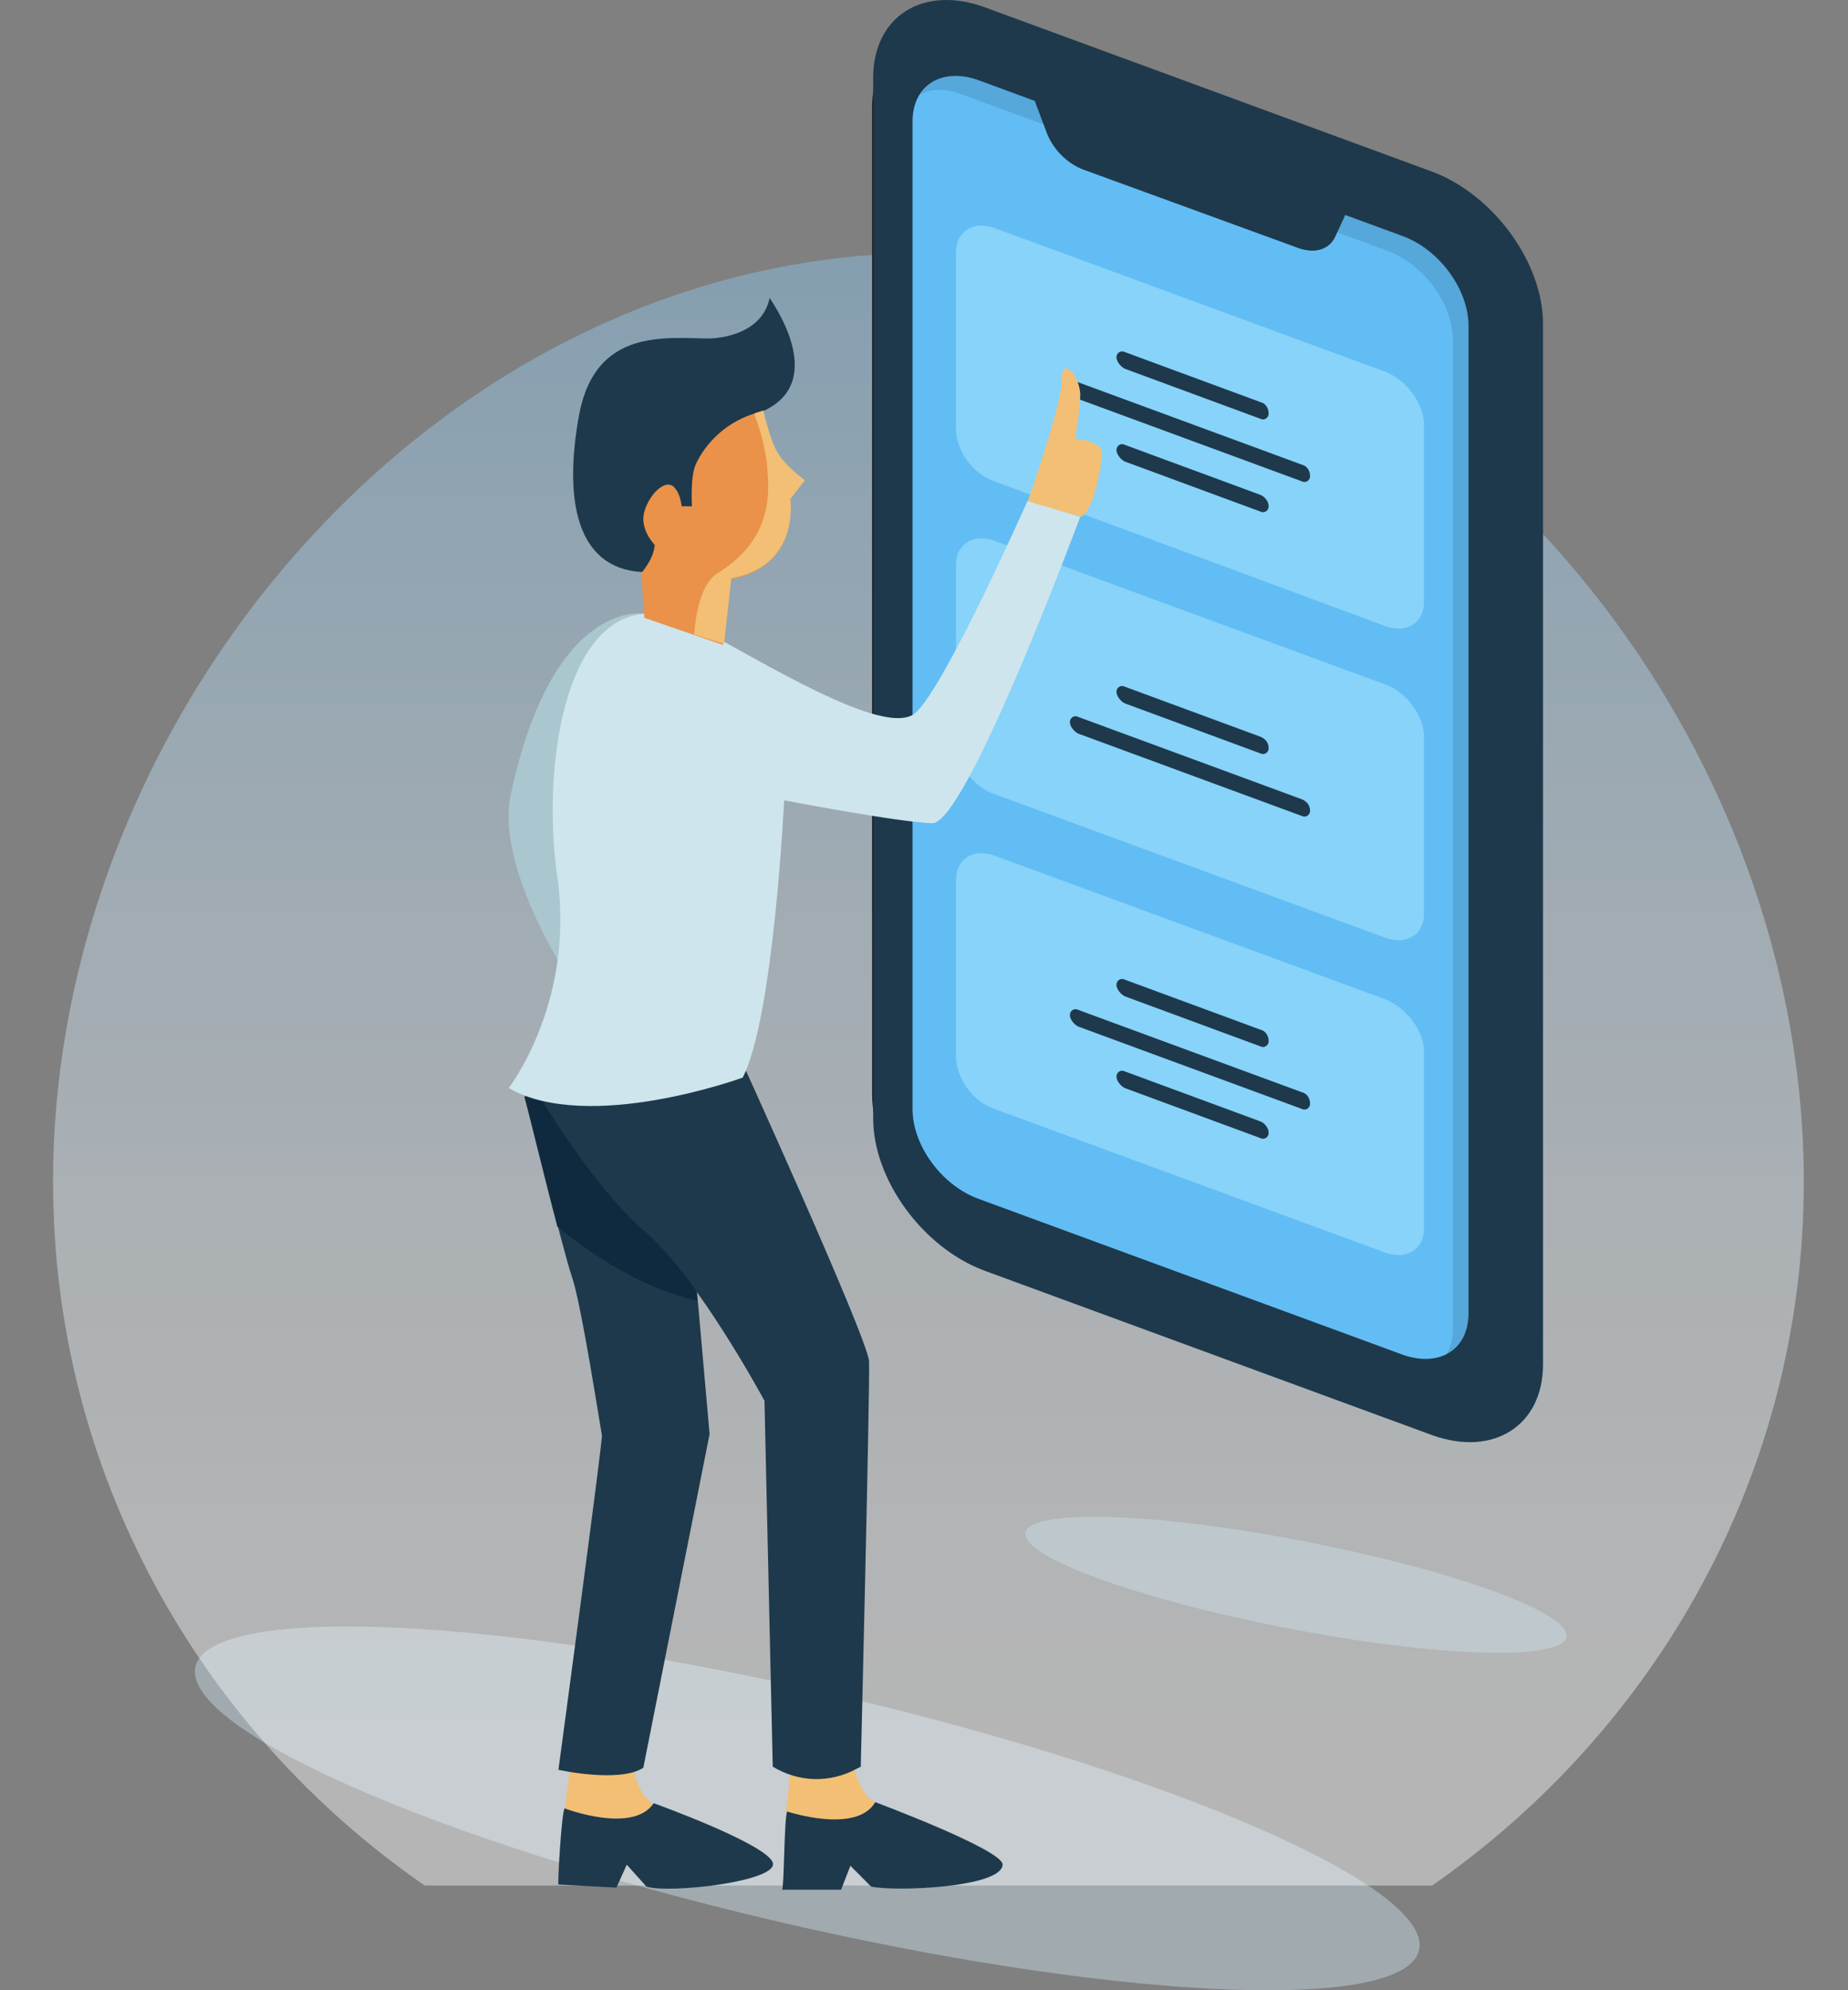 <svg width="209" height="225" viewBox="0 0 209 225" fill="none" xmlns="http://www.w3.org/2000/svg">
<rect x="0" y="0" width="209" height="225" fill="#808080" stroke="none"/>
<path opacity="0.43" d="M160.559 219.995C160.794 212.57 129.999 199.607 91.827 191.003C53.539 182.4 22.393 181.457 22.041 188.882C21.807 196.307 52.602 209.271 90.773 217.874C129.062 226.477 160.208 227.42 160.559 219.995Z" fill="#CEE5ED"/>
<path opacity="0.42" d="M48.035 213.16H161.965C187.373 195.482 204 166.49 204 133.609C204 79.868 159.74 28.602 105.059 28.602C50.26 28.485 6 79.868 6 133.609C6 166.49 22.627 195.6 48.035 213.16Z" fill="url(#paint0_linear)"/>
<path d="M110.577 139.974C104.02 137.617 98.634 130.31 98.634 123.71V12.104C98.634 5.504 104.02 2.086 110.577 4.561L158.701 22.239C165.258 24.596 170.644 31.903 170.644 38.503V150.109C170.644 156.709 165.258 160.126 158.701 157.652L110.577 139.974Z" fill="#17161C"/>
<path d="M111.28 143.626C104.371 141.033 98.751 133.373 98.751 126.419V8.803C98.751 1.849 104.371 -1.686 111.28 0.789L161.98 19.409C168.888 22.002 174.509 29.663 174.509 36.616V154.233C174.509 161.186 168.888 164.722 161.98 162.247L111.28 143.626Z" fill="#1E394C"/>
<path d="M110.578 135.495C106.48 133.963 103.201 129.485 103.201 125.36V13.753C103.201 9.629 106.48 7.625 110.578 9.039L158.702 26.717C162.8 28.249 166.079 32.728 166.079 36.852V148.459C166.079 152.584 162.8 154.587 158.702 153.173L110.578 135.495Z" fill="#62BDF4"/>
<path opacity="0.25" d="M158.701 26.715L110.577 9.037C107.649 7.977 105.19 8.684 104.02 10.687C105.308 9.98 106.947 9.98 108.82 10.687L156.944 28.365C161.043 29.897 164.321 34.376 164.321 38.501V150.107C164.321 151.286 164.087 152.346 163.501 153.171C165.024 152.346 166.077 150.696 166.077 148.575V36.969C166.077 32.726 162.799 28.247 158.701 26.715Z" fill="#34648C"/>
<path d="M152.496 23.534L116.666 10.453L118.305 14.813C119.008 16.817 120.647 18.467 122.521 19.174L146.758 28.013C148.632 28.72 150.271 28.248 150.974 26.834L152.496 23.534Z" fill="#1E394C"/>
<path d="M156.711 42.037L112.451 25.773C110.109 24.948 108.118 26.127 108.118 28.484V48.519C108.118 50.876 109.992 53.587 112.451 54.412L156.711 70.793C159.053 71.618 161.043 70.44 161.043 68.082V48.048C161.043 45.573 159.053 42.98 156.711 42.037Z" fill="#87D3F9"/>
<path d="M156.711 77.393L112.451 61.129C110.109 60.304 108.118 61.483 108.118 63.84V83.875C108.118 86.232 109.992 88.942 112.451 89.767L156.711 106.031C159.053 106.856 161.043 105.677 161.043 103.32V83.285C161.043 80.928 159.053 78.218 156.711 77.393Z" fill="#87D3F9"/>
<path d="M156.711 112.983L112.451 96.719C110.109 95.894 108.118 97.073 108.118 99.43V119.465C108.118 121.822 109.992 124.533 112.451 125.358L156.711 141.621C159.053 142.446 161.043 141.268 161.043 138.911V118.876C161.043 116.519 159.053 113.926 156.711 112.983Z" fill="#87D3F9"/>
<path d="M142.542 45.455L127.203 39.798C126.735 39.562 126.267 39.916 126.267 40.387C126.267 40.859 126.735 41.448 127.203 41.684L142.542 47.341C143.011 47.576 143.479 47.223 143.479 46.752C143.479 46.162 143.128 45.573 142.542 45.455Z" fill="#1E394C"/>
<path d="M142.542 55.944L127.203 50.287C126.735 50.052 126.267 50.405 126.267 50.877C126.267 51.348 126.735 51.937 127.203 52.173L142.542 57.83C143.011 58.066 143.479 57.712 143.479 57.241C143.479 56.769 143.128 56.18 142.542 55.944Z" fill="#1E394C"/>
<path d="M147.226 52.527L121.935 43.216C121.466 42.981 120.998 43.334 120.998 43.806C120.998 44.277 121.466 44.866 121.935 45.102L147.226 54.412C147.695 54.648 148.163 54.294 148.163 53.823C148.163 53.234 147.812 52.645 147.226 52.527Z" fill="#1E394C"/>
<path d="M142.542 83.285L127.203 77.628C126.735 77.392 126.267 77.746 126.267 78.217C126.267 78.688 126.735 79.278 127.203 79.513L142.542 85.17C143.011 85.406 143.479 85.052 143.479 84.581C143.479 83.992 143.128 83.52 142.542 83.285Z" fill="#1E394C"/>
<path d="M147.226 90.356L121.935 81.046C121.466 80.81 120.998 81.164 120.998 81.635C120.998 82.107 121.466 82.696 121.935 82.932L147.226 92.242C147.695 92.478 148.163 92.124 148.163 91.653C148.163 91.063 147.812 90.592 147.226 90.356Z" fill="#1E394C"/>
<path d="M142.542 116.403L127.203 110.746C126.735 110.51 126.267 110.864 126.267 111.335C126.267 111.806 126.735 112.396 127.203 112.631L142.542 118.288C143.011 118.524 143.479 118.17 143.479 117.699C143.479 117.11 143.128 116.52 142.542 116.403Z" fill="#1E394C"/>
<path d="M142.542 126.774L127.203 121.118C126.735 120.882 126.267 121.235 126.267 121.707C126.267 122.178 126.735 122.767 127.203 123.003L142.542 128.66C143.011 128.896 143.479 128.542 143.479 128.071C143.479 127.599 143.128 127.01 142.542 126.774Z" fill="#1E394C"/>
<path d="M147.226 123.474L121.935 114.164C121.466 113.928 120.998 114.282 120.998 114.753C120.998 115.225 121.466 115.814 121.935 116.05L147.226 125.36C147.695 125.596 148.163 125.242 148.163 124.771C148.163 124.181 147.812 123.592 147.226 123.474Z" fill="#1E394C"/>
<path d="M98.986 203.731C98.986 203.731 96.644 202.906 96.41 197.838H89.619L88.916 204.909L93.951 209.152L98.283 206.913L98.986 203.731Z" fill="#F2BF75"/>
<path d="M89.034 204.791C89.034 204.791 96.879 207.384 98.986 203.731C98.986 203.731 113.506 209.152 113.389 210.802C113.271 213.395 101.211 213.866 98.518 213.277L96.176 210.92L95.122 213.63H88.448C88.682 213.63 88.682 205.263 89.034 204.791Z" fill="#1E394C"/>
<path d="M73.812 203.847C73.812 203.847 71.587 202.905 71.47 197.837L64.796 197.483L63.859 204.437L68.66 208.915L73.109 206.912L73.812 203.847Z" fill="#F2BF75"/>
<path d="M63.859 204.437C63.859 204.437 71.587 207.384 73.928 203.848C73.928 203.848 86.691 208.444 87.394 210.566C88.096 212.687 75.685 214.101 73.109 213.276L70.884 210.801L69.713 213.394L63.156 213.041C63.039 213.158 63.507 204.791 63.859 204.437Z" fill="#1E394C"/>
<path d="M59.292 123.471C59.292 123.471 63.624 141.267 64.678 144.331C65.732 147.277 67.957 161.773 68.074 162.245C68.191 162.716 63.156 200.075 63.156 200.075C63.156 200.075 70.064 201.607 72.757 199.84L80.251 162.127L76.973 125.003L59.292 123.471Z" fill="#1E394C"/>
<path d="M60.23 122.529C60.23 122.529 67.021 134.078 72.992 139.264C78.964 144.449 86.458 158.356 86.458 158.356L87.394 199.722C90.322 201.49 93.835 201.608 96.879 199.958L97.347 199.722C97.347 199.722 98.401 156.706 98.284 153.877C98.05 151.049 83.062 118.168 83.062 118.168L60.23 122.529Z" fill="#1E394C"/>
<path d="M86.223 46.514C86.223 46.514 80.954 65.253 72.523 64.664C65.147 64.192 63.742 56.414 65.498 46.868C67.371 36.968 75.451 38.265 80.251 38.265C80.251 38.265 86.106 38.265 87.043 33.669C87.043 33.786 93.951 43.097 86.223 46.514Z" fill="#1E394C"/>
<path d="M72.874 69.377C72.874 69.377 62.571 67.491 57.77 89.765C55.779 99.076 66.317 113.69 66.317 113.69L77.324 92.358L72.874 69.377Z" fill="#AAC6CE"/>
<path d="M116.197 56.767C116.197 56.767 120.061 45.924 120.061 42.978C120.061 40.032 122.286 42.624 122.169 44.864C122.052 47.103 121.583 49.578 121.583 49.578C121.583 49.578 124.628 49.813 124.628 51.228C124.628 52.642 123.691 57.709 122.286 58.417L116.197 56.767Z" fill="#F2BF75"/>
<path d="M78.611 70.792C85.52 74.328 100.156 83.638 103.552 80.574C106.947 77.51 116.197 56.65 116.197 56.65L122.169 58.417C122.169 58.417 109.289 93.184 105.425 93.066C101.561 92.948 88.681 90.473 88.681 90.473C88.681 90.473 87.51 114.987 83.998 121.822C83.998 121.822 66.551 128.186 57.535 123.001C57.535 123.001 65.029 113.337 63.038 99.194C60.931 84.463 64.912 63.721 78.611 70.792Z" fill="#CEE5ED"/>
<path d="M86.222 46.514C86.222 46.514 86.808 49.814 87.861 51.346C88.798 52.878 90.906 54.41 90.906 54.41L89.266 56.531C89.266 56.531 90.554 64.074 82.592 65.488L81.773 72.913L72.874 69.849L72.522 64.781C72.522 64.781 73.928 63.249 74.045 61.599C74.045 61.599 72.288 59.831 72.874 57.828C73.459 55.824 75.216 54.174 76.152 54.999C76.972 55.706 77.089 57.239 77.089 57.239H78.26C78.26 57.239 78.026 53.821 78.728 52.407C79.665 50.403 82.007 47.457 86.222 46.514Z" fill="#EA9249"/>
<path d="M81.889 72.796L82.708 65.371C90.553 63.957 89.383 56.414 89.383 56.414L91.022 54.293C91.022 54.293 88.914 52.761 87.978 51.229C87.041 49.697 86.338 46.397 86.338 46.397C85.987 46.515 85.636 46.632 85.284 46.75C85.87 48.282 86.689 50.875 86.807 53.35C87.158 57.239 86.455 61.482 81.186 64.782C79.43 65.842 78.727 68.907 78.493 71.735L81.889 72.796Z" fill="#F2BF75"/>
<path d="M78.846 147.044C72.992 145.748 67.371 142.212 63.039 138.677C61.634 133.374 59.877 126.067 59.292 123.945C59.995 124.181 60.697 124.417 61.4 124.535C63.624 128.188 68.425 135.377 72.874 139.148C74.748 140.798 76.856 143.273 78.729 145.866L78.846 147.044Z" fill="#0F2A3F"/>
<path opacity="0.43" d="M177.186 184.875C177.069 182.046 163.37 177.214 146.392 174.032C129.531 170.85 115.831 170.615 115.948 173.443C116.065 176.272 129.765 181.103 146.743 184.285C163.604 187.468 177.303 187.703 177.186 184.875Z" fill="#CEE5ED"/>
<defs>
<linearGradient id="paint0_linear" x1="104.973" y1="199.029" x2="104.973" y2="-6.034" gradientUnits="userSpaceOnUse">
<stop stop-color="white"/>
<stop offset="0.126" stop-color="#F8FCFE"/>
<stop offset="0.305" stop-color="#E6F3FC"/>
<stop offset="0.516" stop-color="#C7E5F9"/>
<stop offset="0.752" stop-color="#9CD1F5"/>
<stop offset="1" stop-color="#67B8EF"/>
</linearGradient>
</defs>
</svg>
